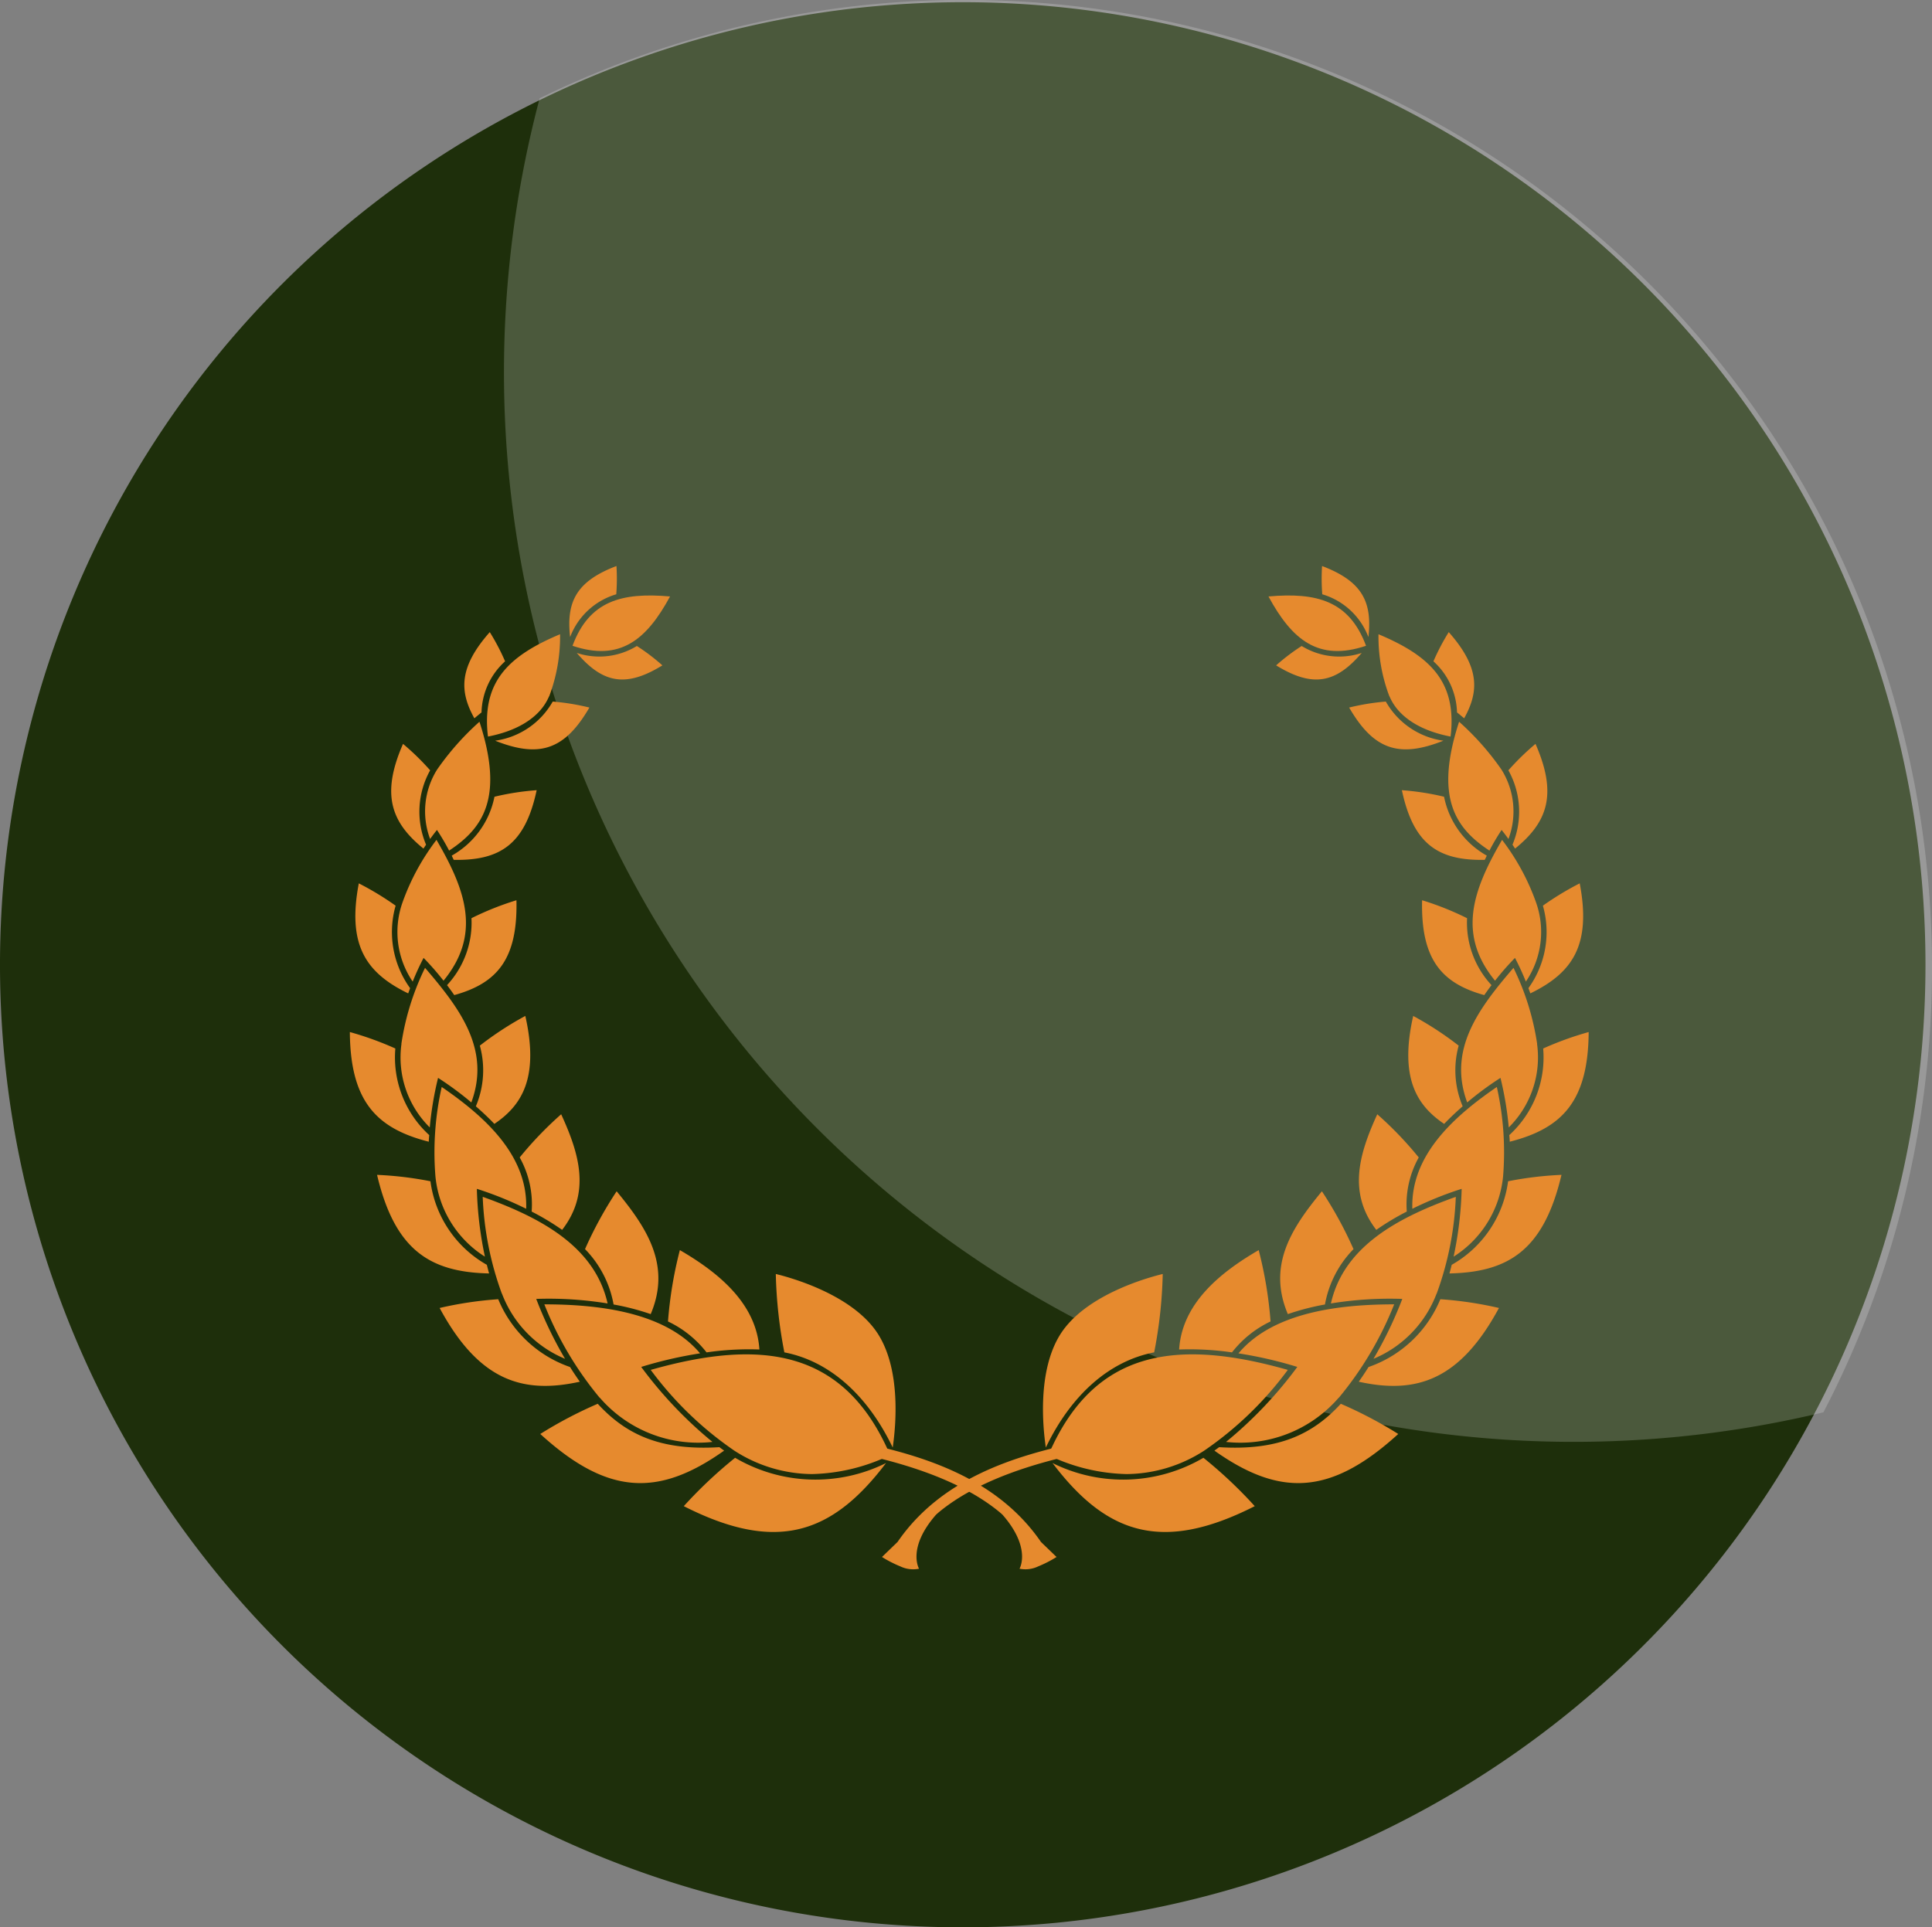 <svg xmlns="http://www.w3.org/2000/svg" width="96.873" height="96.656" viewBox="0 0 96.873 96.656">
  <rect x="0" y="0" width="96.873" height="96.656" fill="#808080" stroke="none"/>
  <g id="Group_2391" data-name="Group 2391" transform="translate(-471.854 -746.272)">
    <path id="Path_1810" data-name="Path 1810" d="M287.355,262.364a48.273,48.273,0,1,1-48.273-48.273,48.272,48.272,0,0,1,48.273,48.273Zm0,0" transform="translate(281.045 532.292)" fill="#1e2f0b"/>
    <path id="Path_1811" data-name="Path 1811" d="M929.922,1296.606a48.172,48.172,0,0,1-5.445,22.315,53.641,53.641,0,0,1-64.369-65.9,48.5,48.5,0,0,1,69.814,43.58Zm0,0" transform="translate(-361.195 -501.82)" fill="#fff" opacity="0.2"/>
    <g id="Group_1773" data-name="Group 1773" transform="translate(-339.129 -634.752)">
      <g id="Group_1734" data-name="Group 1734" transform="translate(855.206 1409.41)">
        <g id="Group_1733" data-name="Group 1733" transform="translate(8.074 0)">
          <g id="Group_1700" data-name="Group 1700" transform="translate(11.307)">
            <g id="Group_1697" data-name="Group 1697" transform="translate(0 1.478)">
              <path id="Path_1934" data-name="Path 1934" d="M1040.526,1418.578c-.835-2.248-2.459-2.69-4.891-2.474C1036.816,1418.287,1038.145,1419.378,1040.526,1418.578Z" transform="translate(-1035.635 -1416.055)" fill="#e68a2e"/>
            </g>
            <g id="Group_1698" data-name="Group 1698" transform="translate(0.383 4.011)">
              <path id="Path_1935" data-name="Path 1935" d="M1041.648,1427.793a3.6,3.6,0,0,1-3.012-.348,10.26,10.26,0,0,0-1.28.972C1039.19,1429.544,1040.344,1429.318,1041.648,1427.793Z" transform="translate(-1037.356 -1427.445)" fill="#e68a2e"/>
            </g>
            <g id="Group_1699" data-name="Group 1699" transform="translate(2.666)">
              <path id="Path_1936" data-name="Path 1936" d="M1049.966,1412.973c.2-1.772-.316-2.8-2.324-3.563a10.181,10.181,0,0,0,.01,1.418A3.547,3.547,0,0,1,1049.966,1412.973Z" transform="translate(-1047.622 -1409.41)" fill="#e68a2e"/>
            </g>
          </g>
          <g id="Group_1704" data-name="Group 1704" transform="translate(15.351 3.315)">
            <g id="Group_1701" data-name="Group 1701" transform="translate(1.473 0.099)">
              <path id="Path_1937" data-name="Path 1937" d="M1064.05,1429.9c.034-.24.041-.441.043-.469l0,0c.124-2.415-1.2-3.631-3.656-4.663a8.471,8.471,0,0,0,.541,3.1h0C1061.039,1427.923,1061.417,1429.386,1064.05,1429.9Z" transform="translate(-1060.439 -1424.761)" fill="#e68a2e"/>
            </g>
            <g id="Group_1702" data-name="Group 1702" transform="translate(0 3.483)">
              <path id="Path_1938" data-name="Path 1938" d="M1058.54,1441.94a3.941,3.941,0,0,1-2.886-1.963,11.662,11.662,0,0,0-1.839.3C1055.044,1442.392,1056.308,1442.826,1058.54,1441.94Z" transform="translate(-1053.815 -1439.977)" fill="#e68a2e"/>
            </g>
            <g id="Group_1703" data-name="Group 1703" transform="translate(4.226)">
              <path id="Path_1939" data-name="Path 1939" d="M1074.358,1428.638c.751-1.35.787-2.557-.773-4.322a11.142,11.142,0,0,0-.768,1.465,3.568,3.568,0,0,1,1.182,2.562C1074.128,1428.446,1074.193,1428.5,1074.358,1428.638Z" transform="translate(-1072.817 -1424.316)" fill="#e68a2e"/>
            </g>
          </g>
          <g id="Group_1708" data-name="Group 1708" transform="translate(17.998 7.806)">
            <g id="Group_1705" data-name="Group 1705" transform="translate(2.325)">
              <path id="Path_1940" data-name="Path 1940" d="M1078.235,1450.974a11.2,11.2,0,0,1,.611-1.036c.129.165.193.245.343.453a3.941,3.941,0,0,0-.35-3.479l0,0a13.583,13.583,0,0,0-2.125-2.4C1075.5,1448.239,1076.463,1449.813,1078.235,1450.974Z" transform="translate(-1076.173 -1444.508)" fill="#e68a2e"/>
            </g>
            <g id="Group_1706" data-name="Group 1706" transform="translate(0 3.437)">
              <path id="Path_1941" data-name="Path 1941" d="M1069.873,1463.453c.035-.073.07-.143.1-.212a4.362,4.362,0,0,1-2.142-2.953,13.1,13.1,0,0,0-2.115-.328C1066.286,1462.64,1067.51,1463.5,1069.873,1463.453Z" transform="translate(-1065.719 -1459.96)" fill="#e68a2e"/>
            </g>
            <g id="Group_1707" data-name="Group 1707" transform="translate(5.338 1.114)">
              <path id="Path_1942" data-name="Path 1942" d="M1090.056,1454.767c1.635-1.329,2.128-2.729,1.023-5.251a12.67,12.67,0,0,0-1.359,1.326,4.269,4.269,0,0,1,.205,3.73Z" transform="translate(-1089.72 -1449.516)" fill="#e68a2e"/>
            </g>
          </g>
          <g id="Group_1712" data-name="Group 1712" transform="translate(19.006 13.731)">
            <g id="Group_1709" data-name="Group 1709" transform="translate(2.536)">
              <path id="Path_1943" data-name="Path 1943" d="M1084.321,1478.258a4.429,4.429,0,0,0,.5-4h0a11.49,11.49,0,0,0-1.693-3.108c-1.506,2.578-2.233,4.763-.353,7.063a13.675,13.675,0,0,1,1-1.144A12.909,12.909,0,0,1,1084.321,1478.258Z" transform="translate(-1081.651 -1471.147)" fill="#e68a2e"/>
            </g>
            <g id="Group_1710" data-name="Group 1710" transform="translate(0 3.032)">
              <path id="Path_1944" data-name="Path 1944" d="M1073.369,1489.536c.121-.174.243-.341.363-.5a4.594,4.594,0,0,1-1.225-3.357,14.728,14.728,0,0,0-2.255-.9C1070.184,1487.736,1071.222,1488.94,1073.369,1489.536Z" transform="translate(-1070.249 -1484.78)" fill="#e68a2e"/>
            </g>
            <g id="Group_1711" data-name="Group 1711" transform="translate(5.334 2.184)">
              <path id="Path_1945" data-name="Path 1945" d="M1094.329,1486.486c2.146-1.042,3.059-2.451,2.476-5.518a14.834,14.834,0,0,0-1.846,1.119,4.806,4.806,0,0,1-.726,4.137C1094.265,1486.308,1094.3,1486.4,1094.329,1486.486Z" transform="translate(-1094.233 -1480.968)" fill="#e68a2e"/>
            </g>
          </g>
          <g id="Group_1716" data-name="Group 1716" transform="translate(18.316 20.152)">
            <g id="Group_1713" data-name="Group 1713" transform="translate(2.65)">
              <path id="Path_1946" data-name="Path 1946" d="M1081.455,1508.024a4.935,4.935,0,0,0,1.419-4.188h.005a13.007,13.007,0,0,0-1.187-3.814c-1.8,2.091-3.288,4.125-2.321,6.749a15.842,15.842,0,0,1,1.669-1.232A16.8,16.8,0,0,1,1081.455,1508.024Z" transform="translate(-1079.067 -1500.021)" fill="#e68a2e"/>
            </g>
            <g id="Group_1714" data-name="Group 1714" transform="translate(0 2.412)">
              <path id="Path_1947" data-name="Path 1947" d="M1068.948,1516.282c.275-.288.58-.578.928-.882a4.647,4.647,0,0,1-.2-3.043,16.37,16.37,0,0,0-2.28-1.489C1066.681,1514.03,1067.618,1515.382,1068.948,1516.282Z" transform="translate(-1067.149 -1510.868)" fill="#e68a2e"/>
            </g>
            <g id="Group_1715" data-name="Group 1715" transform="translate(5.069 3.216)">
              <path id="Path_1948" data-name="Path 1948" d="M1089.959,1519.984c2.608-.664,3.934-2.007,3.957-5.5a16.068,16.068,0,0,0-2.281.825,5.277,5.277,0,0,1-1.7,4.344C1089.948,1519.758,1089.955,1519.863,1089.959,1519.984Z" transform="translate(-1089.94 -1514.48)" fill="#e68a2e"/>
            </g>
          </g>
          <g id="Group_1720" data-name="Group 1720" transform="translate(15.843 26.127)">
            <g id="Group_1717" data-name="Group 1717" transform="translate(2.676)">
              <path id="Path_1949" data-name="Path 1949" d="M1070.133,1535.392a5.373,5.373,0,0,0,2.482-4.04h0a14.935,14.935,0,0,0-.315-4.469c-2.191,1.5-4.325,3.447-4.236,6.108a17.563,17.563,0,0,1,2.473-1A18.5,18.5,0,0,1,1070.133,1535.392Z" transform="translate(-1068.063 -1526.883)" fill="#e68a2e"/>
            </g>
            <g id="Group_1718" data-name="Group 1718" transform="translate(0 1.368)">
              <path id="Path_1950" data-name="Path 1950" d="M1056.9,1538.83a12.776,12.776,0,0,1,1.529-.918,4.829,4.829,0,0,1,.6-2.714,18.141,18.141,0,0,0-2.08-2.166C1056.051,1535,1055.454,1536.95,1056.9,1538.83Z" transform="translate(-1056.031 -1533.032)" fill="#e68a2e"/>
            </g>
            <g id="Group_1719" data-name="Group 1719" transform="translate(4.537 4.407)">
              <path id="Path_1951" data-name="Path 1951" d="M1076.431,1551.641c2.955-.064,4.723-1.155,5.618-4.944a17.733,17.733,0,0,0-2.677.321,5.666,5.666,0,0,1-2.827,4.19C1076.509,1551.352,1076.471,1551.5,1076.431,1551.641Z" transform="translate(-1076.431 -1546.697)" fill="#e68a2e"/>
            </g>
          </g>
          <g id="Group_1724" data-name="Group 1724" transform="translate(11.893 31.356)">
            <g id="Group_1721" data-name="Group 1721" transform="translate(2.545 0.28)">
              <path id="Path_1952" data-name="Path 1952" d="M1051.846,1559.776a5.736,5.736,0,0,0,3.162-3.266h.005a15.871,15.871,0,0,0,.96-4.857c-2.811,1.008-5.61,2.443-6.262,5.347a18.377,18.377,0,0,1,3.579-.228A20.026,20.026,0,0,1,1051.846,1559.776Z" transform="translate(-1049.712 -1551.653)" fill="#e68a2e"/>
            </g>
            <g id="Group_1722" data-name="Group 1722">
              <path id="Path_1953" data-name="Path 1953" d="M1038.651,1556.556a12.256,12.256,0,0,1,1.861-.483,5.308,5.308,0,0,1,1.432-2.777,19.742,19.742,0,0,0-1.585-2.9C1038.846,1552.232,1037.613,1554.1,1038.651,1556.556Z" transform="translate(-1038.267 -1550.394)" fill="#e68a2e"/>
            </g>
            <g id="Group_1723" data-name="Group 1723" transform="translate(3.936 5.42)">
              <path id="Path_1954" data-name="Path 1954" d="M1063,1575.2a18.66,18.66,0,0,0-2.939-.439,6.023,6.023,0,0,1-3.6,3.4c-.16.255-.324.5-.491.737C1058.846,1579.532,1061.035,1578.842,1063,1575.2Z" transform="translate(-1055.966 -1574.766)" fill="#e68a2e"/>
            </g>
          </g>
          <g id="Group_1728" data-name="Group 1728" transform="translate(6.826 34.309)">
            <g id="Group_1725" data-name="Group 1725" transform="translate(2.353 2.719)">
              <path id="Path_1955" data-name="Path 1955" d="M1031.722,1580.573h.008a17.305,17.305,0,0,0,2.769-4.677c-2.692,0-6.066.377-7.808,2.458a20.873,20.873,0,0,1,2.951.68,20.846,20.846,0,0,1-3.573,3.761A6.519,6.519,0,0,0,1031.722,1580.573Z" transform="translate(-1026.069 -1575.896)" fill="#e68a2e"/>
            </g>
            <g id="Group_1726" data-name="Group 1726">
              <path id="Path_1956" data-name="Path 1956" d="M1018.138,1568.8a5.355,5.355,0,0,1,1.934-1.551,20.46,20.46,0,0,0-.595-3.578c-1.98,1.15-3.844,2.7-3.989,4.984A14.713,14.713,0,0,1,1018.138,1568.8Z" transform="translate(-1015.488 -1563.672)" fill="#e68a2e"/>
            </g>
            <g id="Group_1727" data-name="Group 1727" transform="translate(1.771 7.706)">
              <path id="Path_1957" data-name="Path 1957" d="M1032.666,1599.835a21.226,21.226,0,0,0-2.88-1.514c-1.395,1.518-3.112,2.362-6.1,2.176-.079.058-.158.116-.238.173C1026.76,1603.019,1029.305,1602.9,1032.666,1599.835Z" transform="translate(-1023.45 -1598.321)" fill="#e68a2e"/>
            </g>
          </g>
          <g id="Group_1732" data-name="Group 1732" transform="translate(0 35.505)">
            <g id="Group_1729" data-name="Group 1729" transform="translate(0.275 4.034)">
              <path id="Path_1958" data-name="Path 1958" d="M989.951,1593.191a7.266,7.266,0,0,0,3.881-1.17l0,0a17.448,17.448,0,0,0,4.2-4.055v0c-5.537-1.569-9.719-1.061-12.006,4.274A9.466,9.466,0,0,0,989.951,1593.191Z" transform="translate(-986.032 -1587.19)" fill="#e68a2e"/>
            </g>
            <g id="Group_1730" data-name="Group 1730">
              <path id="Path_1959" data-name="Path 1959" d="M984.937,1577.755c1.275-2.654,3.193-4.341,5.433-4.772a22.972,22.972,0,0,0,.429-3.931c-.771.187-3.923,1.059-5.157,3.062C984.52,1573.937,984.781,1576.694,984.937,1577.755Z" transform="translate(-984.795 -1569.052)" fill="#e68a2e"/>
            </g>
            <g id="Group_1731" data-name="Group 1731" transform="translate(0.478 9.218)">
              <path id="Path_1960" data-name="Path 1960" d="M997.085,1612.926a22.575,22.575,0,0,0-2.574-2.426,7.953,7.953,0,0,1-7.566.264C989.651,1614.338,992.442,1615.285,997.085,1612.926Z" transform="translate(-986.945 -1610.5)" fill="#e68a2e"/>
            </g>
          </g>
        </g>
        <path id="Path_1961" data-name="Path 1961" d="M949.272,1611.926c2.185-3.181,5.836-4.324,9.159-5.013a.282.282,0,0,1,.115.552c-3.827.794-5.955,1.937-7.2,2.967-.049.041-.092.08-.138.12-1.475,1.68-.858,2.715-.858,2.715a1.483,1.483,0,0,1-.941-.118,5.89,5.89,0,0,1-.917-.47Z" transform="translate(-948.491 -1562.981)" fill="#e68a2e"/>
      </g>
      <g id="Group_1772" data-name="Group 1772" transform="translate(828.525 1409.41)">
        <g id="Group_1771" data-name="Group 1771" transform="translate(0 0)">
          <g id="Group_1738" data-name="Group 1738" transform="translate(11.003)">
            <g id="Group_1735" data-name="Group 1735" transform="translate(0.161 1.478)">
              <path id="Path_1962" data-name="Path 1962" d="M878.722,1418.578c.835-2.248,2.458-2.69,4.891-2.474C882.431,1418.287,881.1,1419.378,878.722,1418.578Z" transform="translate(-878.722 -1416.055)" fill="#e68a2e"/>
            </g>
            <g id="Group_1736" data-name="Group 1736" transform="translate(0.376 4.011)">
              <path id="Path_1963" data-name="Path 1963" d="M879.689,1427.793a3.6,3.6,0,0,0,3.012-.348,10.229,10.229,0,0,1,1.28.972C882.148,1429.544,880.994,1429.318,879.689,1427.793Z" transform="translate(-879.689 -1427.445)" fill="#e68a2e"/>
            </g>
            <g id="Group_1737" data-name="Group 1737">
              <path id="Path_1964" data-name="Path 1964" d="M878.04,1412.973c-.2-1.772.316-2.8,2.324-3.563a10.115,10.115,0,0,1-.01,1.418A3.547,3.547,0,0,0,878.04,1412.973Z" transform="translate(-877.999 -1409.41)" fill="#e68a2e"/>
            </g>
          </g>
          <g id="Group_1742" data-name="Group 1742" transform="translate(5.741 3.315)">
            <g id="Group_1739" data-name="Group 1739" transform="translate(1.132 0.099)">
              <path id="Path_1965" data-name="Path 1965" d="M859.484,1429.9c-.034-.24-.041-.441-.043-.469l0,0c-.124-2.415,1.2-3.631,3.657-4.663a8.473,8.473,0,0,1-.541,3.1h0C862.495,1427.923,862.116,1429.386,859.484,1429.9Z" transform="translate(-859.43 -1424.761)" fill="#e68a2e"/>
            </g>
            <g id="Group_1740" data-name="Group 1740" transform="translate(1.545 3.483)">
              <path id="Path_1966" data-name="Path 1966" d="M861.287,1441.94a3.941,3.941,0,0,0,2.886-1.963,11.659,11.659,0,0,1,1.839.3C864.782,1442.392,863.519,1442.826,861.287,1441.94Z" transform="translate(-861.287 -1439.977)" fill="#e68a2e"/>
            </g>
            <g id="Group_1741" data-name="Group 1741">
              <path id="Path_1967" data-name="Path 1967" d="M854.841,1428.638c-.751-1.35-.786-2.557.773-4.322a11.133,11.133,0,0,1,.768,1.465,3.568,3.568,0,0,0-1.182,2.562C855.072,1428.446,855.007,1428.5,854.841,1428.638Z" transform="translate(-854.339 -1424.316)" fill="#e68a2e"/>
            </g>
          </g>
          <g id="Group_1746" data-name="Group 1746" transform="translate(2.073 7.806)">
            <g id="Group_1743" data-name="Group 1743" transform="translate(1.699)">
              <path id="Path_1968" data-name="Path 1968" d="M846.692,1450.974a11.3,11.3,0,0,0-.61-1.036c-.129.165-.193.245-.343.453a3.941,3.941,0,0,1,.35-3.479l0,0a13.586,13.586,0,0,1,2.125-2.4C849.425,1448.239,848.464,1449.813,846.692,1450.974Z" transform="translate(-845.487 -1444.508)" fill="#e68a2e"/>
            </g>
            <g id="Group_1744" data-name="Group 1744" transform="translate(3.032 3.437)">
              <path id="Path_1969" data-name="Path 1969" d="M851.586,1463.453c-.035-.073-.07-.143-.1-.212a4.36,4.36,0,0,0,2.142-2.953,13.115,13.115,0,0,1,2.116-.328C855.173,1462.64,853.949,1463.5,851.586,1463.453Z" transform="translate(-851.482 -1459.96)" fill="#e68a2e"/>
            </g>
            <g id="Group_1745" data-name="Group 1745" transform="translate(0 1.114)">
              <path id="Path_1970" data-name="Path 1970" d="M839.464,1454.767c-1.635-1.329-2.128-2.729-1.024-5.251a12.669,12.669,0,0,1,1.36,1.326,4.266,4.266,0,0,0-.205,3.73C839.554,1454.633,839.509,1454.7,839.464,1454.767Z" transform="translate(-837.847 -1449.516)" fill="#e68a2e"/>
            </g>
          </g>
          <g id="Group_1750" data-name="Group 1750" transform="translate(0.277 13.731)">
            <g id="Group_1747" data-name="Group 1747" transform="translate(2.108)">
              <path id="Path_1971" data-name="Path 1971" d="M840.015,1478.258a4.43,4.43,0,0,1-.5-4h0a11.494,11.494,0,0,1,1.693-3.108c1.506,2.578,2.233,4.763.353,7.063a13.678,13.678,0,0,0-1-1.144A12.884,12.884,0,0,0,840.015,1478.258Z" transform="translate(-839.249 -1471.147)" fill="#e68a2e"/>
            </g>
            <g id="Group_1748" data-name="Group 1748" transform="translate(4.596 3.032)">
              <path id="Path_1972" data-name="Path 1972" d="M850.8,1489.536c-.121-.174-.243-.341-.363-.5a4.593,4.593,0,0,0,1.225-3.357,14.718,14.718,0,0,1,2.255-.9C853.985,1487.736,852.947,1488.94,850.8,1489.536Z" transform="translate(-850.437 -1484.78)" fill="#e68a2e"/>
            </g>
            <g id="Group_1749" data-name="Group 1749" transform="translate(0 2.184)">
              <path id="Path_1973" data-name="Path 1973" d="M832.419,1486.486c-2.146-1.042-3.059-2.451-2.476-5.518a14.841,14.841,0,0,1,1.846,1.119,4.807,4.807,0,0,0,.726,4.137C832.484,1486.308,832.452,1486.4,832.419,1486.486Z" transform="translate(-829.771 -1480.968)" fill="#e68a2e"/>
            </g>
          </g>
          <g id="Group_1754" data-name="Group 1754" transform="translate(0 20.152)">
            <g id="Group_1751" data-name="Group 1751" transform="translate(2.563)">
              <path id="Path_1974" data-name="Path 1974" d="M841.494,1508.024a4.934,4.934,0,0,1-1.419-4.188h-.005a12.993,12.993,0,0,1,1.187-3.814c1.8,2.091,3.288,4.125,2.321,6.749a15.853,15.853,0,0,0-1.668-1.232A16.778,16.778,0,0,0,841.494,1508.024Z" transform="translate(-840.05 -1500.021)" fill="#e68a2e"/>
            </g>
            <g id="Group_1752" data-name="Group 1752" transform="translate(6.318 2.412)">
              <path id="Path_1975" data-name="Path 1975" d="M857.862,1516.282c-.274-.288-.58-.578-.928-.882a4.645,4.645,0,0,0,.2-3.043,16.362,16.362,0,0,1,2.28-1.489C860.13,1514.03,859.192,1515.382,857.862,1516.282Z" transform="translate(-856.934 -1510.868)" fill="#e68a2e"/>
            </g>
            <g id="Group_1753" data-name="Group 1753" transform="translate(0 3.216)">
              <path id="Path_1976" data-name="Path 1976" d="M832.482,1519.984c-2.607-.664-3.933-2.007-3.957-5.5a16.09,16.09,0,0,1,2.281.825,5.277,5.277,0,0,0,1.7,4.344C832.494,1519.758,832.487,1519.863,832.482,1519.984Z" transform="translate(-828.525 -1514.48)" fill="#e68a2e"/>
            </g>
          </g>
          <g id="Group_1758" data-name="Group 1758" transform="translate(1.364 26.127)">
            <g id="Group_1755" data-name="Group 1755" transform="translate(2.863)">
              <path id="Path_1977" data-name="Path 1977" d="M850.075,1535.392a5.372,5.372,0,0,1-2.482-4.04h0a14.938,14.938,0,0,1,.316-4.469c2.191,1.5,4.325,3.447,4.235,6.108a17.556,17.556,0,0,0-2.473-1A18.508,18.508,0,0,0,850.075,1535.392Z" transform="translate(-847.53 -1526.883)" fill="#e68a2e"/>
            </g>
            <g id="Group_1756" data-name="Group 1756" transform="translate(7.151 1.368)">
              <path id="Path_1978" data-name="Path 1978" d="M868.94,1538.83a12.776,12.776,0,0,0-1.528-.918,4.828,4.828,0,0,0-.6-2.714,18.14,18.14,0,0,1,2.08-2.166C869.794,1535,870.391,1536.95,868.94,1538.83Z" transform="translate(-866.811 -1533.032)" fill="#e68a2e"/>
            </g>
            <g id="Group_1757" data-name="Group 1757" transform="translate(0 4.407)">
              <path id="Path_1979" data-name="Path 1979" d="M840.275,1551.641c-2.955-.064-4.724-1.155-5.618-4.944a17.727,17.727,0,0,1,2.677.321,5.667,5.667,0,0,0,2.827,4.19C840.2,1551.352,840.234,1551.5,840.275,1551.641Z" transform="translate(-834.657 -1546.697)" fill="#e68a2e"/>
            </g>
          </g>
          <g id="Group_1762" data-name="Group 1762" transform="translate(4.502 31.356)">
            <g id="Group_1759" data-name="Group 1759" transform="translate(2.16 0.28)">
              <path id="Path_1980" data-name="Path 1980" d="M862.607,1559.776a5.736,5.736,0,0,1-3.162-3.266h-.006a15.875,15.875,0,0,1-.96-4.857c2.811,1.008,5.61,2.443,6.262,5.347a18.378,18.378,0,0,0-3.579-.228A20.008,20.008,0,0,0,862.607,1559.776Z" transform="translate(-858.479 -1551.653)" fill="#e68a2e"/>
            </g>
            <g id="Group_1760" data-name="Group 1760" transform="translate(7.29)">
              <path id="Path_1981" data-name="Path 1981" d="M884.837,1556.556a12.268,12.268,0,0,0-1.861-.483,5.307,5.307,0,0,0-1.432-2.777,19.734,19.734,0,0,1,1.585-2.9C884.643,1552.232,885.876,1554.1,884.837,1556.556Z" transform="translate(-881.544 -1550.394)" fill="#e68a2e"/>
            </g>
            <g id="Group_1761" data-name="Group 1761" transform="translate(0 5.42)">
              <path id="Path_1982" data-name="Path 1982" d="M848.765,1575.2a18.654,18.654,0,0,1,2.938-.439,6.024,6.024,0,0,0,3.6,3.4c.16.255.325.5.491.737C852.916,1579.532,850.727,1578.842,848.765,1575.2Z" transform="translate(-848.765 -1574.766)" fill="#e68a2e"/>
            </g>
          </g>
          <g id="Group_1766" data-name="Group 1766" transform="translate(9.548 34.309)">
            <g id="Group_1763" data-name="Group 1763" transform="translate(0.204 2.719)">
              <path id="Path_1983" data-name="Path 1983" d="M875.149,1580.573h-.008a17.3,17.3,0,0,1-2.769-4.677c2.693,0,6.066.377,7.808,2.458a20.871,20.871,0,0,0-2.951.68,20.858,20.858,0,0,0,3.572,3.761A6.52,6.52,0,0,1,875.149,1580.573Z" transform="translate(-872.372 -1575.896)" fill="#e68a2e"/>
            </g>
            <g id="Group_1764" data-name="Group 1764" transform="translate(6.404)">
              <path id="Path_1984" data-name="Path 1984" d="M902.182,1568.8a5.352,5.352,0,0,0-1.933-1.551,20.466,20.466,0,0,1,.595-3.578c1.98,1.15,3.844,2.7,3.988,4.984A14.714,14.714,0,0,0,902.182,1568.8Z" transform="translate(-900.249 -1563.672)" fill="#e68a2e"/>
            </g>
            <g id="Group_1765" data-name="Group 1765" transform="translate(0 7.706)">
              <path id="Path_1985" data-name="Path 1985" d="M871.457,1599.835a21.233,21.233,0,0,1,2.881-1.514c1.395,1.518,3.112,2.362,6.1,2.176.079.058.158.116.238.173C877.364,1603.019,874.818,1602.9,871.457,1599.835Z" transform="translate(-871.457 -1598.321)" fill="#e68a2e"/>
            </g>
          </g>
          <g id="Group_1770" data-name="Group 1770" transform="translate(15.081 35.505)">
            <g id="Group_1767" data-name="Group 1767" transform="translate(0 4.034)">
              <path id="Path_1986" data-name="Path 1986" d="M904.419,1593.191a7.265,7.265,0,0,1-3.881-1.17l0,0a17.444,17.444,0,0,1-4.2-4.055v0c5.537-1.569,9.719-1.061,12.006,4.274A9.466,9.466,0,0,1,904.419,1593.191Z" transform="translate(-896.333 -1587.19)" fill="#e68a2e"/>
            </g>
            <g id="Group_1768" data-name="Group 1768" transform="translate(6.277)">
              <path id="Path_1987" data-name="Path 1987" d="M930.416,1577.755c-1.275-2.654-3.193-4.341-5.433-4.772a23,23,0,0,1-.429-3.931c.771.187,3.923,1.059,5.157,3.062C930.833,1573.937,930.572,1576.694,930.416,1577.755Z" transform="translate(-924.554 -1569.052)" fill="#e68a2e"/>
            </g>
            <g id="Group_1769" data-name="Group 1769" transform="translate(1.663 9.218)">
              <path id="Path_1988" data-name="Path 1988" d="M903.81,1612.926a22.548,22.548,0,0,1,2.574-2.426,7.952,7.952,0,0,0,7.566.264C911.243,1614.338,908.453,1615.285,903.81,1612.926Z" transform="translate(-903.81 -1610.5)" fill="#e68a2e"/>
            </g>
          </g>
        </g>
        <path id="Path_1989" data-name="Path 1989" d="M951.137,1611.926c-2.185-3.181-5.836-4.324-9.159-5.013a.282.282,0,0,0-.114.552c3.827.794,5.955,1.937,7.2,2.967.049.041.092.08.138.12,1.475,1.68.859,2.715.859,2.715a1.482,1.482,0,0,0,.94-.118,5.883,5.883,0,0,0,.917-.47Z" transform="translate(-916.483 -1562.981)" fill="#e68a2e"/>
      </g>
    </g>
  </g>
</svg>
